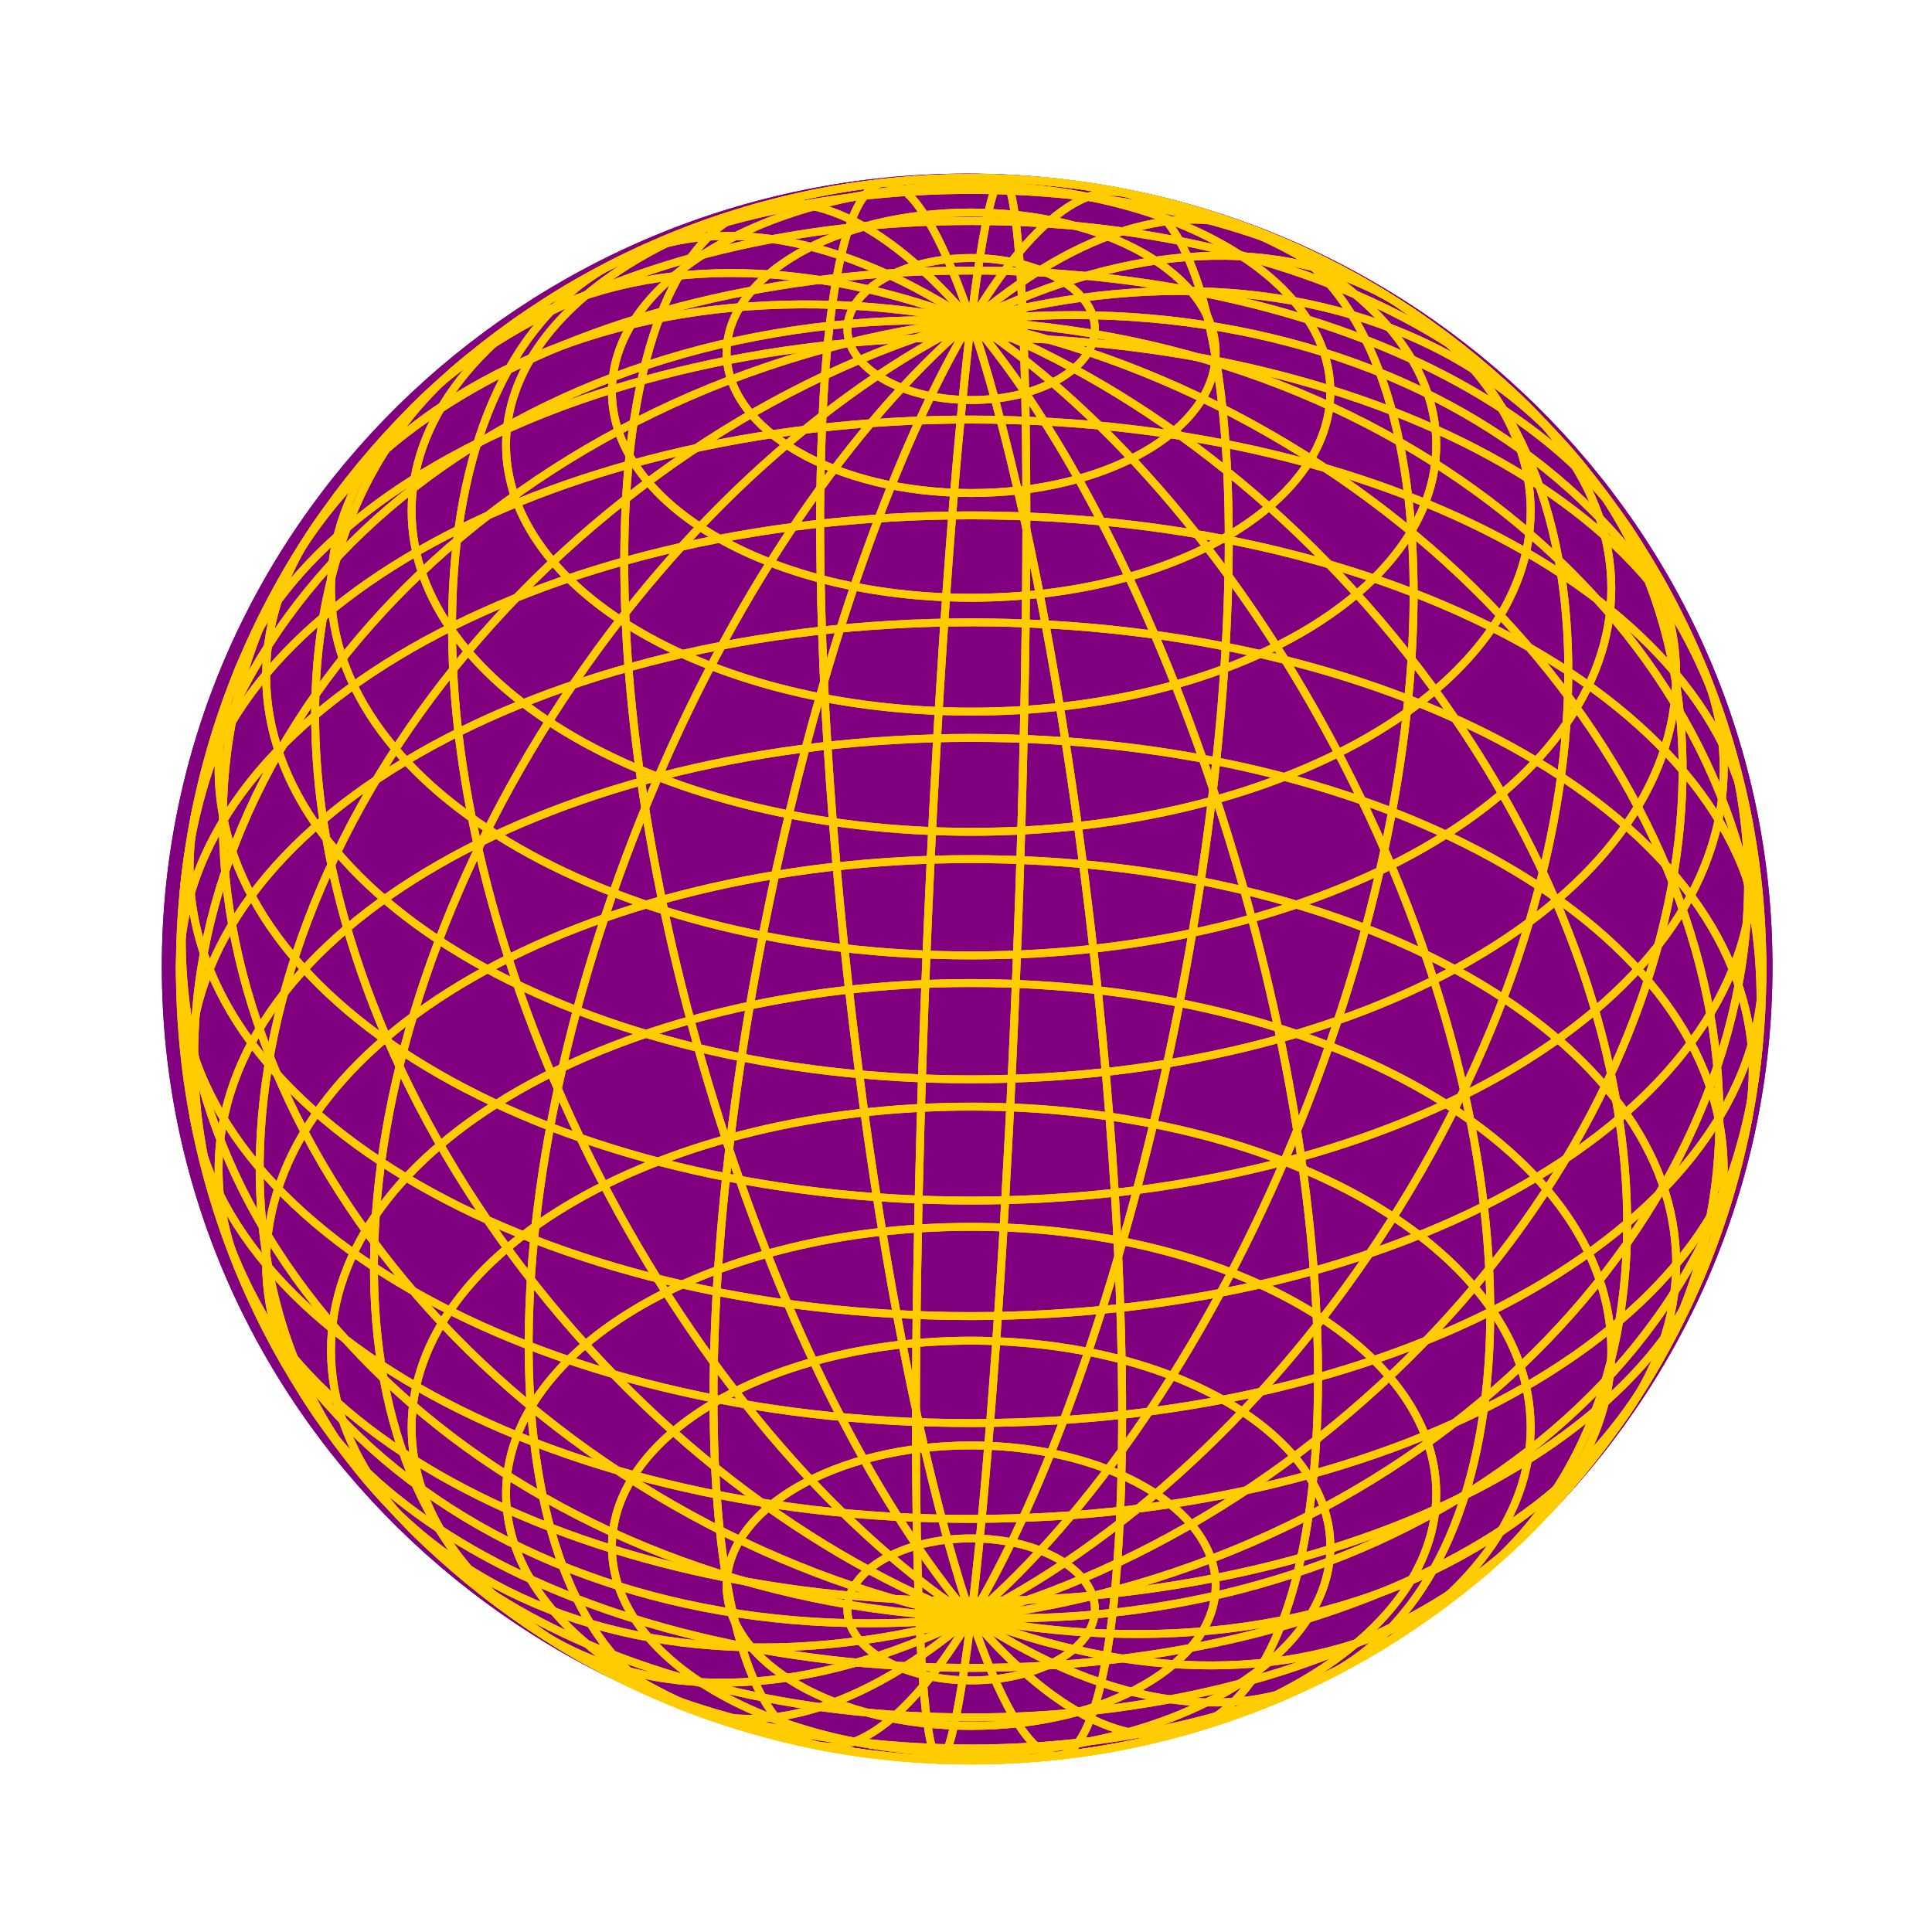 <svg:svg xmlns:dc="http://purl.org/dc/elements/1.1/" xmlns:ns2="http://creativecommons.org/ns#" xmlns:rdf="http://www.w3.org/1999/02/22-rdf-syntax-ns#" xmlns:svg="http://www.w3.org/2000/svg" height="873.699" id="svg5117" version="1.1" viewBox="-28.922 -35.436 873.699 873.699" width="873.699">
  <svg:defs id="defs3">
    <svg:filter color-interpolation-filters="sRGB" id="filter10974">
      <svg:feGaussianBlur id="feGaussianBlur10976" stdDeviation="34.163" />
    </svg:filter>
    <svg:filter color-interpolation-filters="sRGB" id="filter10659">
      <svg:feGaussianBlur id="feGaussianBlur10661" stdDeviation="1" />
    </svg:filter>
  </svg:defs>
  <svg:g id="layer1" transform="translate(1215.8 -14.866)">
    <svg:g id="g10980" transform="matrix(.536 0 0 .536 -2079.3 -1046.8)">
      <svg:path d="m3052.5 2713c0 379.45-304.2 687.06-679.46 687.06-375.25 0-679.46-307.61-679.46-687.06s304.2-687.06 679.46-687.06c375.25 0 679.46 307.61 679.46 687.06z" id="path10978" style="filter:url(#filter10974);fill:#800080" transform="matrix(1 0 0 .974 0 87.824)" />
      <svg:path d="m3052.5 2713c0 379.45-304.2 687.06-679.46 687.06-375.25 0-679.46-307.61-679.46-687.06s304.2-687.06 679.46-687.06c375.25 0 679.46 307.61 679.46 687.06z" id="path10944" style="filter:url(#filter10974);fill:#800080" transform="matrix(1 0 0 .974 0 87.824)" />
      <svg:g id="g10724" style="stroke:#ffcc00" transform="translate(15.212 -420.86)">
        <svg:g id="g10589" style="filter:url(#filter10659);stroke:#ffcc00" transform="matrix(6.676 0 0 6.676 2361.2 3153.2)">
          <svg:g id="g10591" style="stroke:#ffcc00">
            <svg:path d="m5.715 0c0 55.228-2.559 100-5.715 100s-5.715-44.772-5.715-100 2.559-100 5.715-100 5.715 44.772 5.715 100z" id="path10593" style="stroke:#ffcc00;fill:none" transform="rotate(2.297)" />
            <svg:path d="m26.67 0c0 55.228-11.941 100-26.67 100s-26.67-44.772-26.67-100 11.941-100 26.67-100 26.67 44.772 26.67 100z" id="path10595" style="stroke:#ffcc00;fill:none" transform="rotate(11.172)" />
            <svg:path d="m45.807 0c0 55.228-20.508 100-45.807 100s-45.807-44.772-45.807-100 20.509-100 45.807-100c25.299 0 45.807 44.772 45.807 100z" id="path10597" style="stroke:#ffcc00;fill:none" transform="rotate(21.151)" />
            <svg:path d="m61.823 0c0 55.228-27.679 100-61.823 100s-61.823-44.772-61.823-100 27.679-100 61.823-100 61.823 44.772 61.823 100z" id="path10599" style="stroke:#ffcc00;fill:none" transform="rotate(33.418)" />
            <svg:path d="m73.626 0c0 55.228-32.964 100-73.626 100s-73.626-44.772-73.626-100 32.963-100 73.626-100c40.662 0 73.626 44.772 73.626 100z" id="path10601" style="stroke:#ffcc00;fill:none" transform="matrix(.648 .762 -.762 .648 0 0)" />
            <svg:path d="m80.411 0c0 55.228-36.001 100-80.411 100s-80.411-44.772-80.411-100 36.001-100 80.411-100 80.411 44.772 80.411 100z" id="path10603" style="stroke:#ffcc00;fill:none" transform="rotate(71.279)" />
            <svg:path d="m81.717 0c0 55.228-36.586 100-81.717 100s-81.717-44.772-81.717-100 36.586-100 81.717-100 81.717 44.772 81.717 100z" id="path10605" style="stroke:#ffcc00;fill:none" transform="rotate(-83.049)" />
            <svg:path d="m77.453 0c0 55.228-34.677 100-77.453 100s-77.453-44.772-77.453-100 34.677-100 77.453-100 77.453 44.772 77.453 100z" id="path10607" style="stroke:#ffcc00;fill:none" transform="rotate(-59.023)" />
            <svg:path d="m67.912 0c0 55.228-30.405 100-67.912 100s-67.912-44.772-67.912-100 30.405-100 67.912-100 67.912 44.772 67.912 100z" id="path10609" style="stroke:#ffcc00;fill:none" transform="rotate(-40.377)" />
            <svg:path d="m53.742 0c0 55.228-24.061 100-53.742 100s-53.742-44.772-53.742-100 24.061-100 53.742-100 53.742 44.772 53.742 100z" id="path10611" style="stroke:#ffcc00;fill:none" transform="rotate(-26.501)" />
            <svg:path d="m35.91 0c0 55.228-16.077 100-35.91 100s-35.91-44.772-35.91-100 16.078-100 35.91-100c19.833 0 35.91 44.772 35.91 100z" id="path10613" style="stroke:#ffcc00;fill:none" transform="rotate(-15.629)" />
            <svg:path d="m15.631 0c0 55.228-6.998 100-15.631 100s-15.631-44.772-15.631-100 6.998-100 15.631-100c8.633 0 15.631 44.772 15.631 100z" id="path10615" style="stroke:#ffcc00;fill:none" transform="rotate(-6.362)" />
          </svg:g>
          <svg:g id="g10617" style="stroke:#ffcc00">
            <svg:path d="m15.643 80.907c0 4.956-7.004 8.974-15.643 8.974-8.64 0-15.643-4.018-15.643-8.974s7.004-8.974 15.643-8.974c8.64 0 15.643 4.018 15.643 8.974z" id="path10619" style="stroke:#ffcc00;fill:none" />
            <svg:path d="m30.902 77.906c0 9.79-13.835 17.725-30.902 17.725s-30.902-7.936-30.902-17.725c0-9.79 13.835-17.725 30.902-17.725s30.902 7.936 30.902 17.725z" id="path10621" style="stroke:#ffcc00;fill:none" />
            <svg:path d="m45.399 72.987c0 14.382-20.326 26.041-45.399 26.041s-45.399-11.659-45.399-26.041 20.326-26.041 45.399-26.041 45.399 11.659 45.399 26.041z" id="path10623" style="stroke:#ffcc00;fill:none" />
            <svg:path d="m58.779 66.271c0 18.62-26.316 33.715-58.779 33.715-32.462 0-58.779-15.095-58.779-33.715s26.316-33.715 58.779-33.715c32.462 0 58.779 15.095 58.779 33.715z" id="path10625" style="stroke:#ffcc00;fill:none" />
            <svg:path d="m70.711 57.923c0 22.4-31.658 40.559-70.711 40.559-39.052 0-70.711-18.159-70.711-40.559s31.658-40.559 70.711-40.559c39.052 0 70.711 18.159 70.711 40.559z" id="path10627" style="stroke:#ffcc00;fill:none" />
            <svg:path d="m80.902 48.149c0 25.628-36.221 46.404-80.902 46.404s-80.902-20.776-80.902-46.404 36.221-46.404 80.902-46.404 80.902 20.776 80.902 46.404z" id="path10629" style="stroke:#ffcc00;fill:none" />
            <svg:path d="m89.101 37.189c0 28.226-39.892 51.107-89.101 51.107s-89.101-22.881-89.101-51.107 39.892-51.107 89.101-51.107 89.101 22.881 89.101 51.107z" id="path10631" style="stroke:#ffcc00;fill:none" />
            <svg:path d="m95.106 25.313c0 30.128-42.58 54.551-95.106 54.551-52.525 0-95.106-24.423-95.106-54.551s42.58-54.551 95.106-54.551c52.525 0 95.106 24.423 95.106 54.551z" id="path10633" style="stroke:#ffcc00;fill:none" />
            <svg:path d="m98.769 12.814c0 31.288-44.22 56.652-98.769 56.652s-98.769-25.364-98.769-56.652 44.22-56.652 98.769-56.652 98.769 25.364 98.769 56.652z" id="path10635" style="stroke:#ffcc00;fill:none" />
            <svg:path d="m100 0c0 31.678-44.772 57.359-100 57.359s-100-25.681-100-57.359 44.772-57.359 100-57.359 100 25.68 100 57.359z" id="path10637" style="stroke:#ffcc00;fill:none" />
            <svg:path d="m98.769-12.814c0 31.288-44.22 56.652-98.769 56.652s-98.769-25.364-98.769-56.652 44.22-56.652 98.769-56.652 98.769 25.364 98.769 56.652z" id="path10639" style="stroke:#ffcc00;fill:none" />
            <svg:path d="m95.106-25.313c0 30.128-42.581 54.551-95.106 54.551s-95.106-24.423-95.106-54.551 42.58-54.551 95.106-54.551c52.525 0 95.106 24.423 95.106 54.551z" id="path10641" style="stroke:#ffcc00;fill:none" />
            <svg:path d="m89.101-37.189c0 28.226-39.892 51.107-89.101 51.107s-89.101-22.881-89.101-51.107 39.892-51.107 89.101-51.107 89.101 22.881 89.101 51.107z" id="path10643" style="stroke:#ffcc00;fill:none" />
            <svg:path d="m80.902-48.149c0 25.628-36.221 46.404-80.902 46.404s-80.902-20.776-80.902-46.404 36.221-46.404 80.902-46.404 80.902 20.776 80.902 46.404z" id="path10645" style="stroke:#ffcc00;fill:none" />
            <svg:path d="m70.711-57.923c0 22.4-31.658 40.559-70.711 40.559-39.052 0-70.711-18.159-70.711-40.559s31.658-40.559 70.711-40.559c39.052 0 70.711 18.159 70.711 40.559z" id="path10647" style="stroke:#ffcc00;fill:none" />
            <svg:path d="m58.779-66.271c0 18.62-26.316 33.715-58.779 33.715-32.462 0-58.779-15.095-58.779-33.715s26.316-33.715 58.779-33.715c32.462 0 58.779 15.095 58.779 33.715z" id="path10649" style="stroke:#ffcc00;fill:none" />
            <svg:path d="m45.399-72.987c0 14.382-20.326 26.041-45.399 26.041s-45.399-11.659-45.399-26.041 20.326-26.041 45.399-26.041 45.399 11.659 45.399 26.041z" id="path10651" style="stroke:#ffcc00;fill:none" />
            <svg:path d="m30.902-77.906c0 9.79-13.835 17.725-30.902 17.725s-30.902-7.936-30.902-17.725c0-9.79 13.835-17.725 30.902-17.725s30.902 7.936 30.902 17.725z" id="path10653" style="stroke:#ffcc00;fill:none" />
            <svg:path d="m15.643-80.907c0 4.956-7.004 8.974-15.643 8.974-8.64 0-15.643-4.018-15.643-8.974s7.004-8.974 15.643-8.974c8.64 0 15.643 4.018 15.643 8.974z" id="path10655" style="stroke:#ffcc00;fill:none" />
          </svg:g>
          <svg:path d="m100 0c0 55.228-44.772 100-100 100s-100-44.772-100-100 44.772-100 100-100 100 44.772 100 100z" id="path10657" style="stroke:#ffcc00;fill:none" />
        </svg:g>
        <svg:g id="g10491" style="stroke:#ffcc00" transform="matrix(6.676 0 0 6.676 2361.2 3153.2)">
          <svg:g id="g10493" style="stroke:#ffcc00">
            <svg:path d="m5.715 0c0 55.228-2.559 100-5.715 100s-5.715-44.772-5.715-100 2.559-100 5.715-100 5.715 44.772 5.715 100z" id="path10495" style="stroke:#ffcc00;fill:none" transform="rotate(2.297)" />
            <svg:path d="m26.67 0c0 55.228-11.941 100-26.67 100s-26.67-44.772-26.67-100 11.941-100 26.67-100 26.67 44.772 26.67 100z" id="path10497" style="stroke:#ffcc00;fill:none" transform="rotate(11.172)" />
            <svg:path d="m45.807 0c0 55.228-20.508 100-45.807 100s-45.807-44.772-45.807-100 20.509-100 45.807-100c25.299 0 45.807 44.772 45.807 100z" id="path10499" style="stroke:#ffcc00;fill:none" transform="rotate(21.151)" />
            <svg:path d="m61.823 0c0 55.228-27.679 100-61.823 100s-61.823-44.772-61.823-100 27.679-100 61.823-100 61.823 44.772 61.823 100z" id="path10501" style="stroke:#ffcc00;fill:none" transform="rotate(33.418)" />
            <svg:path d="m73.626 0c0 55.228-32.964 100-73.626 100s-73.626-44.772-73.626-100 32.963-100 73.626-100c40.662 0 73.626 44.772 73.626 100z" id="path10503" style="stroke:#ffcc00;fill:none" transform="matrix(.648 .762 -.762 .648 0 0)" />
            <svg:path d="m80.411 0c0 55.228-36.001 100-80.411 100s-80.411-44.772-80.411-100 36.001-100 80.411-100 80.411 44.772 80.411 100z" id="path10505" style="stroke:#ffcc00;fill:none" transform="rotate(71.279)" />
            <svg:path d="m81.717 0c0 55.228-36.586 100-81.717 100s-81.717-44.772-81.717-100 36.586-100 81.717-100 81.717 44.772 81.717 100z" id="path10507" style="stroke:#ffcc00;fill:none" transform="rotate(-83.049)" />
            <svg:path d="m77.453 0c0 55.228-34.677 100-77.453 100s-77.453-44.772-77.453-100 34.677-100 77.453-100 77.453 44.772 77.453 100z" id="path10509" style="stroke:#ffcc00;fill:none" transform="rotate(-59.023)" />
            <svg:path d="m67.912 0c0 55.228-30.405 100-67.912 100s-67.912-44.772-67.912-100 30.405-100 67.912-100 67.912 44.772 67.912 100z" id="path10511" style="stroke:#ffcc00;fill:none" transform="rotate(-40.377)" />
            <svg:path d="m53.742 0c0 55.228-24.061 100-53.742 100s-53.742-44.772-53.742-100 24.061-100 53.742-100 53.742 44.772 53.742 100z" id="path10513" style="stroke:#ffcc00;fill:none" transform="rotate(-26.501)" />
            <svg:path d="m35.91 0c0 55.228-16.077 100-35.91 100s-35.91-44.772-35.91-100 16.078-100 35.91-100c19.833 0 35.91 44.772 35.91 100z" id="path10515" style="stroke:#ffcc00;fill:none" transform="rotate(-15.629)" />
            <svg:path d="m15.631 0c0 55.228-6.998 100-15.631 100s-15.631-44.772-15.631-100 6.998-100 15.631-100c8.633 0 15.631 44.772 15.631 100z" id="path10517" style="stroke:#ffcc00;fill:none" transform="rotate(-6.362)" />
          </svg:g>
          <svg:g id="g10519" style="stroke:#ffcc00">
            <svg:path d="m15.643 80.907c0 4.956-7.004 8.974-15.643 8.974-8.64 0-15.643-4.018-15.643-8.974s7.004-8.974 15.643-8.974c8.64 0 15.643 4.018 15.643 8.974z" id="path10521" style="stroke:#ffcc00;fill:none" />
            <svg:path d="m30.902 77.906c0 9.79-13.835 17.725-30.902 17.725s-30.902-7.936-30.902-17.725c0-9.79 13.835-17.725 30.902-17.725s30.902 7.936 30.902 17.725z" id="path10523" style="stroke:#ffcc00;fill:none" />
            <svg:path d="m45.399 72.987c0 14.382-20.326 26.041-45.399 26.041s-45.399-11.659-45.399-26.041 20.326-26.041 45.399-26.041 45.399 11.659 45.399 26.041z" id="path10525" style="stroke:#ffcc00;fill:none" />
            <svg:path d="m58.779 66.271c0 18.62-26.316 33.715-58.779 33.715-32.462 0-58.779-15.095-58.779-33.715s26.316-33.715 58.779-33.715c32.462 0 58.779 15.095 58.779 33.715z" id="path10527" style="stroke:#ffcc00;fill:none" />
            <svg:path d="m70.711 57.923c0 22.4-31.658 40.559-70.711 40.559-39.052 0-70.711-18.159-70.711-40.559s31.658-40.559 70.711-40.559c39.052 0 70.711 18.159 70.711 40.559z" id="path10529" style="stroke:#ffcc00;fill:none" />
            <svg:path d="m80.902 48.149c0 25.628-36.221 46.404-80.902 46.404s-80.902-20.776-80.902-46.404 36.221-46.404 80.902-46.404 80.902 20.776 80.902 46.404z" id="path10531" style="stroke:#ffcc00;fill:none" />
            <svg:path d="m89.101 37.189c0 28.226-39.892 51.107-89.101 51.107s-89.101-22.881-89.101-51.107 39.892-51.107 89.101-51.107 89.101 22.881 89.101 51.107z" id="path10533" style="stroke:#ffcc00;fill:none" />
            <svg:path d="m95.106 25.313c0 30.128-42.58 54.551-95.106 54.551-52.525 0-95.106-24.423-95.106-54.551s42.58-54.551 95.106-54.551c52.525 0 95.106 24.423 95.106 54.551z" id="path10535" style="stroke:#ffcc00;fill:none" />
            <svg:path d="m98.769 12.814c0 31.288-44.22 56.652-98.769 56.652s-98.769-25.364-98.769-56.652 44.22-56.652 98.769-56.652 98.769 25.364 98.769 56.652z" id="path10537" style="stroke:#ffcc00;fill:none" />
            <svg:path d="m100 0c0 31.678-44.772 57.359-100 57.359s-100-25.681-100-57.359 44.772-57.359 100-57.359 100 25.68 100 57.359z" id="path10539" style="stroke:#ffcc00;fill:none" />
            <svg:path d="m98.769-12.814c0 31.288-44.22 56.652-98.769 56.652s-98.769-25.364-98.769-56.652 44.22-56.652 98.769-56.652 98.769 25.364 98.769 56.652z" id="path10541" style="stroke:#ffcc00;fill:none" />
            <svg:path d="m95.106-25.313c0 30.128-42.581 54.551-95.106 54.551s-95.106-24.423-95.106-54.551 42.58-54.551 95.106-54.551c52.525 0 95.106 24.423 95.106 54.551z" id="path10543" style="stroke:#ffcc00;fill:none" />
            <svg:path d="m89.101-37.189c0 28.226-39.892 51.107-89.101 51.107s-89.101-22.881-89.101-51.107 39.892-51.107 89.101-51.107 89.101 22.881 89.101 51.107z" id="path10545" style="stroke:#ffcc00;fill:none" />
            <svg:path d="m80.902-48.149c0 25.628-36.221 46.404-80.902 46.404s-80.902-20.776-80.902-46.404 36.221-46.404 80.902-46.404 80.902 20.776 80.902 46.404z" id="path10547" style="stroke:#ffcc00;fill:none" />
            <svg:path d="m70.711-57.923c0 22.4-31.658 40.559-70.711 40.559-39.052 0-70.711-18.159-70.711-40.559s31.658-40.559 70.711-40.559c39.052 0 70.711 18.159 70.711 40.559z" id="path10549" style="stroke:#ffcc00;fill:none" />
            <svg:path d="m58.779-66.271c0 18.62-26.316 33.715-58.779 33.715-32.462 0-58.779-15.095-58.779-33.715s26.316-33.715 58.779-33.715c32.462 0 58.779 15.095 58.779 33.715z" id="path10551" style="stroke:#ffcc00;fill:none" />
            <svg:path d="m45.399-72.987c0 14.382-20.326 26.041-45.399 26.041s-45.399-11.659-45.399-26.041 20.326-26.041 45.399-26.041 45.399 11.659 45.399 26.041z" id="path10553" style="stroke:#ffcc00;fill:none" />
            <svg:path d="m30.902-77.906c0 9.79-13.835 17.725-30.902 17.725s-30.902-7.936-30.902-17.725c0-9.79 13.835-17.725 30.902-17.725s30.902 7.936 30.902 17.725z" id="path10555" style="stroke:#ffcc00;fill:none" />
            <svg:path d="m15.643-80.907c0 4.956-7.004 8.974-15.643 8.974-8.64 0-15.643-4.018-15.643-8.974s7.004-8.974 15.643-8.974c8.64 0 15.643 4.018 15.643 8.974z" id="path10557" style="stroke:#ffcc00;fill:none" />
          </svg:g>
          <svg:path d="m100 0c0 55.228-44.772 100-100 100s-100-44.772-100-100 44.772-100 100-100 100 44.772 100 100z" id="path10559" style="stroke:#ffcc00;fill:none" />
        </svg:g>
      </svg:g>
    </svg:g>
  </svg:g>
</svg:svg>